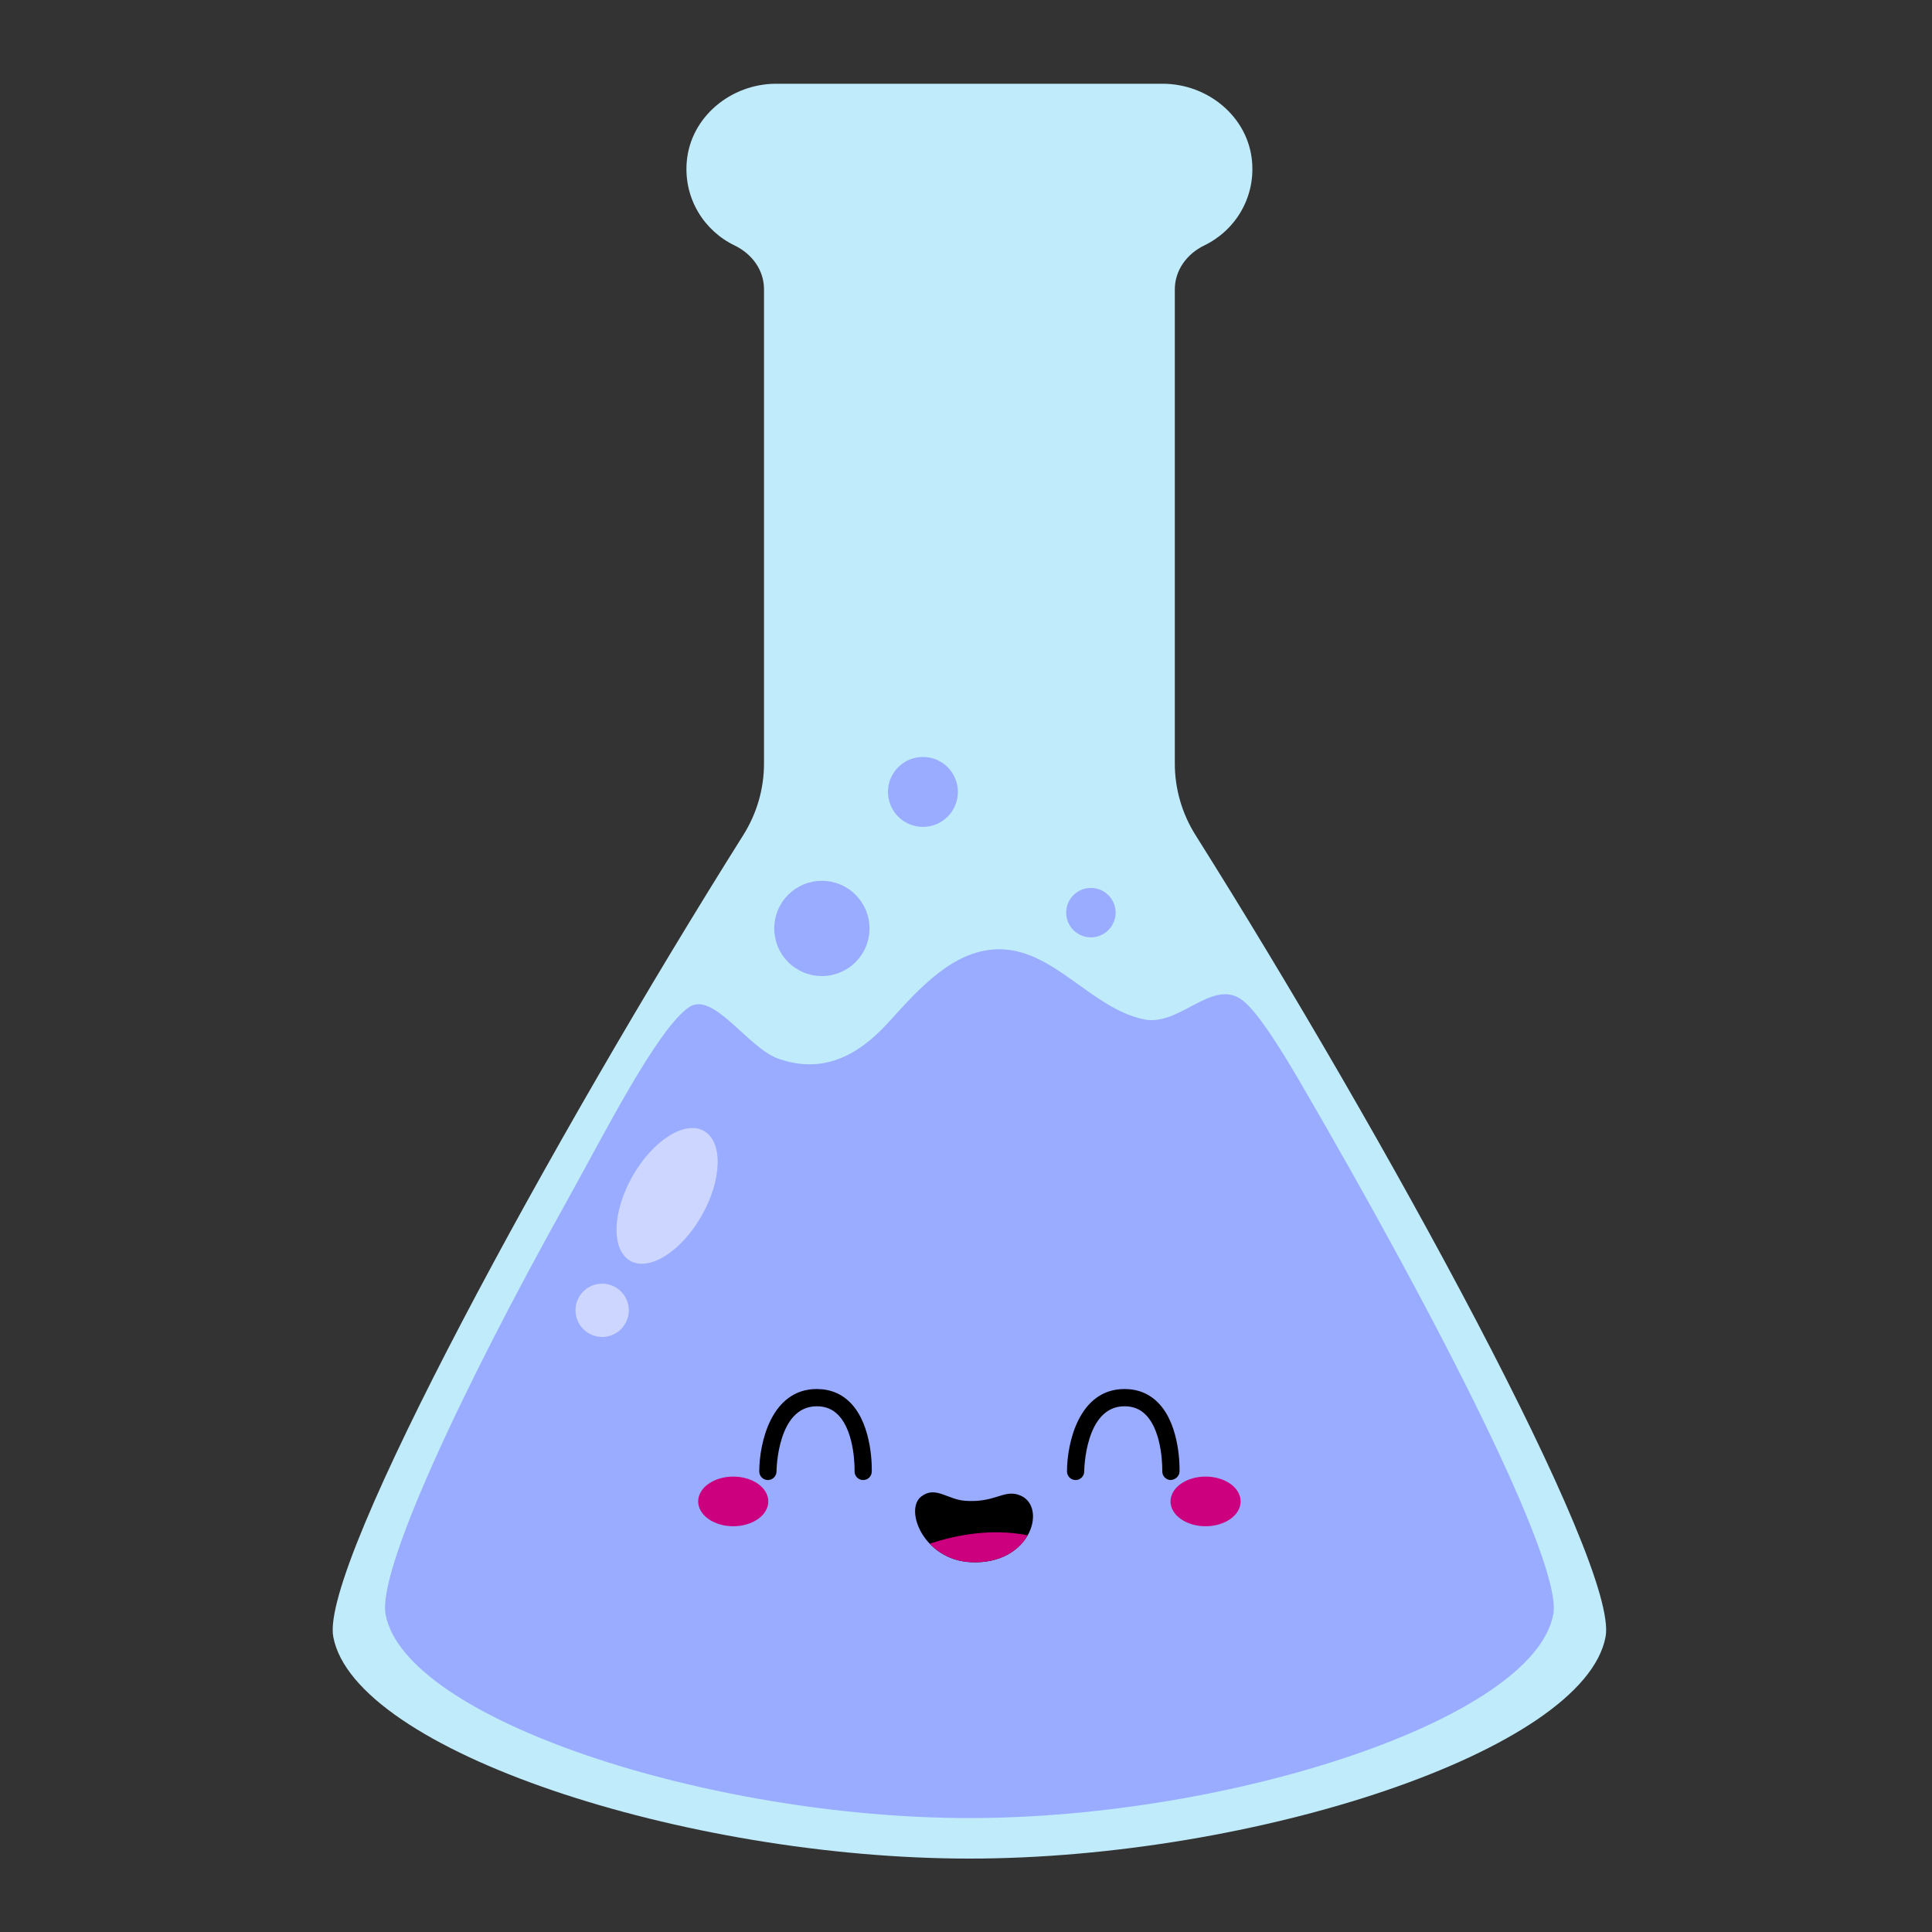 <svg xmlns="http://www.w3.org/2000/svg" xmlns:xlink="http://www.w3.org/1999/xlink" width="378" zoomAndPan="magnify" viewBox="0 0 283.5 283.5" height="378" preserveAspectRatio="xMidYMid meet" version="1.0">
<rect x="0" y="0" width="283.5" height="283.5" fill="#333333" stroke="none"/>
<defs>
<filter x="0%" y="0%" width="100%" height="100%" id="ca5bf85ec5">
<feColorMatrix values="0 0 0 0 1 0 0 0 0 1 0 0 0 0 1 0 0 0 1 0" color-interpolation-filters="sRGB"/>
</filter>
<clipPath id="4c791bfede">
<path d="M 0 0 L 283 0 L 283 283 L 0 283 Z M 0 0 " clip-rule="nonzero"/>
</clipPath>
<clipPath id="ca4b8fe46c">
<path d="M 48 12.293 L 236 12.293 L 236 272.867 L 48 272.867 Z M 48 12.293 " clip-rule="nonzero"/>
</clipPath>
<mask id="92b90a6a0a">
<g filter="url(#ca5bf85ec5)">
<rect x="-62.37" width="408.24" fill="#000000" y="-62.37" height="408.24" fill-opacity="0.5"/>
</g>
</mask>
<clipPath id="416ae96e9e">
<path d="M 0.09 26 L 9 26 L 9 34.691 L 0.09 34.691 Z M 0.09 26 " clip-rule="nonzero"/>
</clipPath>
<clipPath id="9e03bd40f6">
<rect x="0" width="26" y="0" height="35"/>
</clipPath>
<clipPath id="0cf1f8c577">
<rect x="0" width="283" y="0" height="283"/>
</clipPath>
</defs>
<g transform="matrix(1, 0, 0, 1, 0, 0)">
<g clip-path="url(#ca4b8fe46c)">
<path fill="#c0ebfa" d="M 172.391 112.039 L 172.391 42.477 C 172.391 39.645 174.168 37.246 176.719 36.012 C 181.184 33.855 184.172 29.152 183.73 23.762 C 183.191 17.156 177.238 12.289 170.609 12.289 L 113.891 12.289 C 107.266 12.289 101.309 17.156 100.77 23.762 C 100.332 29.152 103.316 33.855 107.781 36.012 C 110.336 37.242 112.109 39.617 112.109 42.445 C 112.109 58.938 112.109 94.918 112.109 112.039 C 112.109 115.77 111.047 119.398 109.059 122.555 C 81.266 166.719 46.902 229.531 48.902 240.184 C 52.039 256.891 100.473 272.727 142.254 272.727 C 184.031 272.727 232.465 256.891 235.602 240.184 C 237.602 229.531 203.242 166.719 175.441 122.559 C 173.453 119.402 172.391 115.77 172.391 112.039 Z M 172.391 112.039 " fill-opacity="1" fill-rule="nonzero"/>
</g>
<path fill="#99acff" d="M 227.918 236.91 C 225.07 252.234 180.613 266.781 142.27 266.781 C 103.922 266.781 59.465 252.234 56.582 236.91 C 55.383 230.613 67.285 204.738 83.27 176.086 C 88.531 166.656 96.5 150.832 101.16 147.762 C 104.668 145.453 109.738 153.715 114.109 155.309 C 120.555 157.641 125.797 155.074 130.387 150.004 C 134.977 144.93 140.195 139.047 147.043 139.305 C 154.852 139.602 160.148 147.895 167.773 149.562 C 173.102 150.746 177.91 143.41 182.344 146.793 C 184.707 148.594 188.527 154.922 190.922 159.035 C 211.027 193.59 229.348 229.41 227.926 236.918 Z M 227.918 236.91 " fill-opacity="1" fill-rule="nonzero"/>
<path fill="#cc007e" d="M 112.742 220.316 C 112.742 220.555 112.707 220.793 112.641 221.027 C 112.574 221.262 112.477 221.492 112.348 221.711 C 112.219 221.934 112.062 222.145 111.875 222.344 C 111.684 222.543 111.473 222.727 111.234 222.895 C 110.996 223.062 110.734 223.215 110.453 223.348 C 110.172 223.48 109.875 223.594 109.562 223.684 C 109.25 223.777 108.93 223.844 108.598 223.891 C 108.266 223.938 107.934 223.961 107.594 223.961 C 107.258 223.961 106.922 223.938 106.59 223.891 C 106.258 223.844 105.938 223.777 105.625 223.684 C 105.312 223.594 105.016 223.48 104.734 223.348 C 104.453 223.215 104.195 223.062 103.957 222.895 C 103.715 222.727 103.504 222.543 103.316 222.344 C 103.129 222.145 102.969 221.934 102.84 221.711 C 102.711 221.492 102.613 221.262 102.547 221.027 C 102.48 220.793 102.449 220.555 102.449 220.316 C 102.449 220.078 102.48 219.84 102.547 219.605 C 102.613 219.371 102.711 219.141 102.84 218.922 C 102.969 218.699 103.129 218.488 103.316 218.289 C 103.504 218.09 103.715 217.906 103.957 217.738 C 104.195 217.57 104.453 217.418 104.734 217.285 C 105.016 217.152 105.312 217.039 105.625 216.949 C 105.938 216.855 106.258 216.789 106.59 216.742 C 106.922 216.695 107.258 216.672 107.594 216.672 C 107.934 216.672 108.266 216.695 108.598 216.742 C 108.93 216.789 109.25 216.855 109.562 216.949 C 109.875 217.039 110.172 217.152 110.453 217.285 C 110.734 217.418 110.996 217.57 111.234 217.738 C 111.473 217.906 111.684 218.09 111.875 218.289 C 112.062 218.488 112.219 218.699 112.348 218.922 C 112.477 219.141 112.574 219.371 112.641 219.605 C 112.707 219.84 112.742 220.078 112.742 220.316 Z M 112.742 220.316 " fill-opacity="1" fill-rule="nonzero"/>
<path fill="#cc007e" d="M 182.051 220.316 C 182.051 220.555 182.02 220.793 181.953 221.027 C 181.887 221.262 181.789 221.492 181.66 221.711 C 181.531 221.934 181.371 222.145 181.184 222.344 C 180.996 222.543 180.785 222.727 180.543 222.895 C 180.305 223.062 180.047 223.215 179.766 223.348 C 179.484 223.48 179.188 223.594 178.875 223.684 C 178.562 223.777 178.242 223.844 177.91 223.891 C 177.578 223.938 177.242 223.961 176.906 223.961 C 176.566 223.961 176.234 223.938 175.902 223.891 C 175.57 223.844 175.25 223.777 174.938 223.684 C 174.625 223.594 174.328 223.48 174.047 223.348 C 173.766 223.215 173.504 223.062 173.266 222.895 C 173.027 222.727 172.816 222.543 172.625 222.344 C 172.438 222.145 172.281 221.934 172.152 221.711 C 172.023 221.492 171.926 221.262 171.859 221.027 C 171.793 220.793 171.758 220.555 171.758 220.316 C 171.758 220.078 171.793 219.84 171.859 219.605 C 171.926 219.371 172.023 219.141 172.152 218.922 C 172.281 218.699 172.438 218.488 172.625 218.289 C 172.816 218.09 173.027 217.906 173.266 217.738 C 173.504 217.57 173.766 217.418 174.047 217.285 C 174.328 217.152 174.625 217.039 174.938 216.949 C 175.25 216.855 175.57 216.789 175.902 216.742 C 176.234 216.695 176.566 216.672 176.906 216.672 C 177.242 216.672 177.578 216.695 177.91 216.742 C 178.242 216.789 178.562 216.855 178.875 216.949 C 179.188 217.039 179.484 217.152 179.766 217.285 C 180.047 217.418 180.305 217.57 180.543 217.738 C 180.785 217.906 180.996 218.09 181.184 218.289 C 181.371 218.488 181.531 218.699 181.66 218.922 C 181.789 219.141 181.887 219.371 181.953 219.605 C 182.02 219.84 182.051 220.078 182.051 220.316 Z M 182.051 220.316 " fill-opacity="1" fill-rule="nonzero"/>
<path fill="#000000" d="M 149.367 219.312 C 147.152 218.66 145.949 220.523 141.633 220.227 C 139.02 220.047 137.262 217.973 135.168 219.609 C 132.668 221.562 135.555 228.898 142.445 229.234 C 151.504 229.676 153.863 220.633 149.367 219.316 Z M 149.367 219.312 " fill-opacity="1" fill-rule="nonzero"/>
<path fill="#cc007e" d="M 150.793 225.289 C 145.254 224.18 139.879 225.367 136.426 226.52 C 137.809 227.977 139.84 229.102 142.445 229.234 C 146.746 229.441 149.535 227.516 150.793 225.297 Z M 150.793 225.289 " fill-opacity="1" fill-rule="nonzero"/>
<path fill="#000000" d="M 126.664 217.18 L 126.621 217.18 C 125.922 217.16 125.371 216.57 125.398 215.875 C 125.398 215.816 125.543 210.258 123.012 207.645 C 122.172 206.777 121.141 206.355 119.852 206.355 C 114.031 206.355 113.945 215.816 113.945 215.914 C 113.945 216.613 113.375 217.18 112.68 217.18 C 111.98 217.18 111.414 216.613 111.414 215.914 C 111.414 211.734 113.18 203.824 119.852 203.824 C 121.836 203.824 123.512 204.52 124.836 205.887 C 128.105 209.273 127.934 215.688 127.922 215.957 C 127.902 216.645 127.34 217.18 126.656 217.18 Z M 126.664 217.18 " fill-opacity="1" fill-rule="nonzero"/>
<path fill="#000000" d="M 157.836 217.18 C 157.133 217.18 156.57 216.613 156.57 215.914 C 156.57 211.734 158.332 203.824 165.008 203.824 C 166.992 203.824 168.672 204.52 169.992 205.887 C 173.27 209.273 173.094 215.688 173.082 215.957 C 173.055 216.656 172.422 217.145 171.773 217.18 C 171.078 217.16 170.531 216.57 170.551 215.875 C 170.551 215.816 170.691 210.254 168.164 207.645 C 167.328 206.777 166.297 206.355 165.004 206.355 C 159.188 206.355 159.098 215.816 159.098 215.914 C 159.098 216.613 158.531 217.18 157.832 217.18 Z M 157.836 217.18 " fill-opacity="1" fill-rule="nonzero"/>
<g mask="url(#92b90a6a0a)">
<g transform="matrix(1, 0, 0, 1, 84, 162)">
<g clip-path="url(#9e03bd40f6)">
<path fill="#ffffff" d="M 19.301 3.957 C 19.633 4.145 19.93 4.395 20.188 4.703 C 20.445 5.008 20.66 5.371 20.832 5.785 C 21.008 6.199 21.133 6.66 21.211 7.164 C 21.293 7.668 21.324 8.211 21.309 8.785 C 21.293 9.363 21.23 9.965 21.121 10.59 C 21.012 11.215 20.855 11.852 20.656 12.504 C 20.457 13.156 20.215 13.805 19.93 14.457 C 19.648 15.105 19.328 15.746 18.973 16.371 C 18.617 16.996 18.234 17.598 17.82 18.176 C 17.406 18.75 16.973 19.293 16.516 19.797 C 16.059 20.305 15.594 20.766 15.109 21.18 C 14.629 21.594 14.145 21.957 13.66 22.266 C 13.172 22.574 12.691 22.824 12.215 23.012 C 11.742 23.203 11.281 23.332 10.836 23.395 C 10.395 23.461 9.973 23.461 9.578 23.395 C 9.18 23.332 8.816 23.207 8.48 23.016 C 8.148 22.828 7.852 22.578 7.594 22.27 C 7.336 21.961 7.121 21.602 6.949 21.188 C 6.777 20.773 6.648 20.312 6.57 19.809 C 6.488 19.301 6.457 18.762 6.473 18.184 C 6.488 17.609 6.551 17.008 6.66 16.383 C 6.77 15.758 6.926 15.117 7.125 14.469 C 7.324 13.816 7.566 13.168 7.852 12.516 C 8.133 11.863 8.453 11.227 8.809 10.602 C 9.164 9.977 9.547 9.375 9.961 8.797 C 10.375 8.219 10.809 7.68 11.266 7.172 C 11.723 6.668 12.191 6.207 12.672 5.793 C 13.152 5.379 13.637 5.016 14.121 4.707 C 14.609 4.398 15.09 4.148 15.566 3.957 C 16.039 3.77 16.5 3.641 16.945 3.578 C 17.387 3.512 17.809 3.512 18.207 3.574 C 18.602 3.641 18.969 3.766 19.301 3.957 Z M 19.301 3.957 " fill-opacity="1" fill-rule="nonzero"/>
<g clip-path="url(#416ae96e9e)">
<path fill="#ffffff" d="M 8.27 30.273 C 8.27 30.793 8.172 31.289 7.973 31.77 C 7.773 32.25 7.492 32.672 7.125 33.039 C 6.758 33.406 6.336 33.688 5.855 33.887 C 5.375 34.086 4.879 34.184 4.359 34.184 C 3.84 34.184 3.34 34.086 2.863 33.887 C 2.383 33.688 1.961 33.406 1.594 33.039 C 1.227 32.672 0.941 32.25 0.746 31.77 C 0.547 31.289 0.445 30.793 0.445 30.273 C 0.445 29.754 0.547 29.254 0.746 28.777 C 0.941 28.297 1.227 27.875 1.594 27.508 C 1.961 27.141 2.383 26.859 2.863 26.66 C 3.34 26.461 3.84 26.363 4.359 26.363 C 4.879 26.363 5.375 26.461 5.855 26.66 C 6.336 26.859 6.758 27.141 7.125 27.508 C 7.492 27.875 7.773 28.297 7.973 28.777 C 8.172 29.254 8.27 29.754 8.27 30.273 Z M 8.27 30.273 " fill-opacity="1" fill-rule="nonzero"/>
</g>
</g>
</g>
</g>
<path fill="#99acff" d="M 127.59 136.238 C 127.59 136.699 127.547 137.152 127.457 137.602 C 127.367 138.051 127.234 138.488 127.059 138.914 C 126.883 139.336 126.668 139.738 126.414 140.121 C 126.156 140.504 125.867 140.855 125.543 141.18 C 125.219 141.504 124.867 141.797 124.484 142.051 C 124.102 142.305 123.699 142.52 123.273 142.695 C 122.852 142.871 122.414 143.004 121.965 143.094 C 121.516 143.184 121.059 143.227 120.602 143.227 C 120.141 143.227 119.688 143.184 119.238 143.094 C 118.785 143.004 118.348 142.871 117.926 142.695 C 117.5 142.52 117.098 142.305 116.715 142.051 C 116.336 141.797 115.98 141.504 115.656 141.18 C 115.332 140.855 115.043 140.504 114.789 140.121 C 114.535 139.738 114.316 139.336 114.141 138.914 C 113.965 138.488 113.836 138.051 113.746 137.602 C 113.656 137.152 113.609 136.699 113.609 136.238 C 113.609 135.781 113.656 135.324 113.746 134.875 C 113.836 134.426 113.965 133.988 114.141 133.562 C 114.316 133.141 114.535 132.738 114.789 132.355 C 115.043 131.973 115.332 131.621 115.656 131.297 C 115.98 130.973 116.336 130.68 116.715 130.426 C 117.098 130.172 117.5 129.957 117.926 129.781 C 118.348 129.605 118.785 129.473 119.238 129.383 C 119.688 129.293 120.141 129.25 120.602 129.25 C 121.059 129.25 121.516 129.293 121.965 129.383 C 122.414 129.473 122.852 129.605 123.273 129.781 C 123.699 129.957 124.102 130.172 124.484 130.426 C 124.867 130.68 125.219 130.973 125.543 131.297 C 125.867 131.621 126.156 131.973 126.414 132.355 C 126.668 132.738 126.883 133.141 127.059 133.562 C 127.234 133.988 127.367 134.426 127.457 134.875 C 127.547 135.324 127.59 135.781 127.59 136.238 Z M 127.59 136.238 " fill-opacity="1" fill-rule="nonzero"/>
<path fill="#99acff" d="M 140.559 116.207 C 140.559 116.543 140.527 116.875 140.461 117.207 C 140.395 117.539 140.297 117.859 140.168 118.168 C 140.039 118.48 139.883 118.777 139.695 119.055 C 139.508 119.336 139.297 119.594 139.059 119.832 C 138.82 120.07 138.559 120.285 138.281 120.473 C 138 120.66 137.703 120.816 137.395 120.945 C 137.082 121.074 136.762 121.172 136.43 121.238 C 136.102 121.305 135.766 121.336 135.43 121.336 C 135.094 121.336 134.758 121.305 134.43 121.238 C 134.098 121.172 133.777 121.074 133.465 120.945 C 133.156 120.816 132.859 120.66 132.578 120.473 C 132.297 120.285 132.039 120.07 131.801 119.832 C 131.562 119.594 131.352 119.336 131.164 119.055 C 130.977 118.777 130.816 118.48 130.688 118.168 C 130.559 117.859 130.465 117.539 130.398 117.207 C 130.332 116.875 130.297 116.543 130.297 116.207 C 130.297 115.867 130.332 115.535 130.398 115.203 C 130.465 114.875 130.559 114.555 130.688 114.242 C 130.816 113.93 130.977 113.637 131.164 113.355 C 131.352 113.074 131.562 112.816 131.801 112.578 C 132.039 112.34 132.297 112.129 132.578 111.941 C 132.859 111.754 133.156 111.594 133.465 111.465 C 133.777 111.336 134.098 111.238 134.43 111.176 C 134.758 111.109 135.094 111.074 135.43 111.074 C 135.766 111.074 136.102 111.109 136.43 111.176 C 136.762 111.238 137.082 111.336 137.395 111.465 C 137.703 111.594 138 111.754 138.281 111.941 C 138.559 112.129 138.82 112.34 139.059 112.578 C 139.297 112.816 139.508 113.074 139.695 113.355 C 139.883 113.637 140.039 113.93 140.168 114.242 C 140.297 114.555 140.395 114.875 140.461 115.203 C 140.527 115.535 140.559 115.867 140.559 116.207 Z M 140.559 116.207 " fill-opacity="1" fill-rule="nonzero"/>
<path fill="#99acff" d="M 163.703 133.922 C 163.703 134.402 163.609 134.863 163.426 135.309 C 163.242 135.75 162.98 136.145 162.641 136.484 C 162.301 136.824 161.906 137.086 161.465 137.27 C 161.02 137.453 160.559 137.547 160.078 137.547 C 159.598 137.547 159.133 137.453 158.688 137.27 C 158.246 137.086 157.852 136.824 157.512 136.484 C 157.172 136.145 156.91 135.75 156.727 135.309 C 156.543 134.863 156.453 134.402 156.453 133.922 C 156.453 133.441 156.543 132.977 156.727 132.531 C 156.91 132.09 157.172 131.695 157.512 131.355 C 157.852 131.016 158.246 130.754 158.688 130.57 C 159.133 130.387 159.598 130.297 160.078 130.297 C 160.559 130.297 161.02 130.387 161.465 130.57 C 161.906 130.754 162.301 131.016 162.641 131.355 C 162.98 131.695 163.242 132.09 163.426 132.531 C 163.609 132.977 163.703 133.441 163.703 133.922 Z M 163.703 133.922 " fill-opacity="1" fill-rule="nonzero"/>
</g>
</svg>
